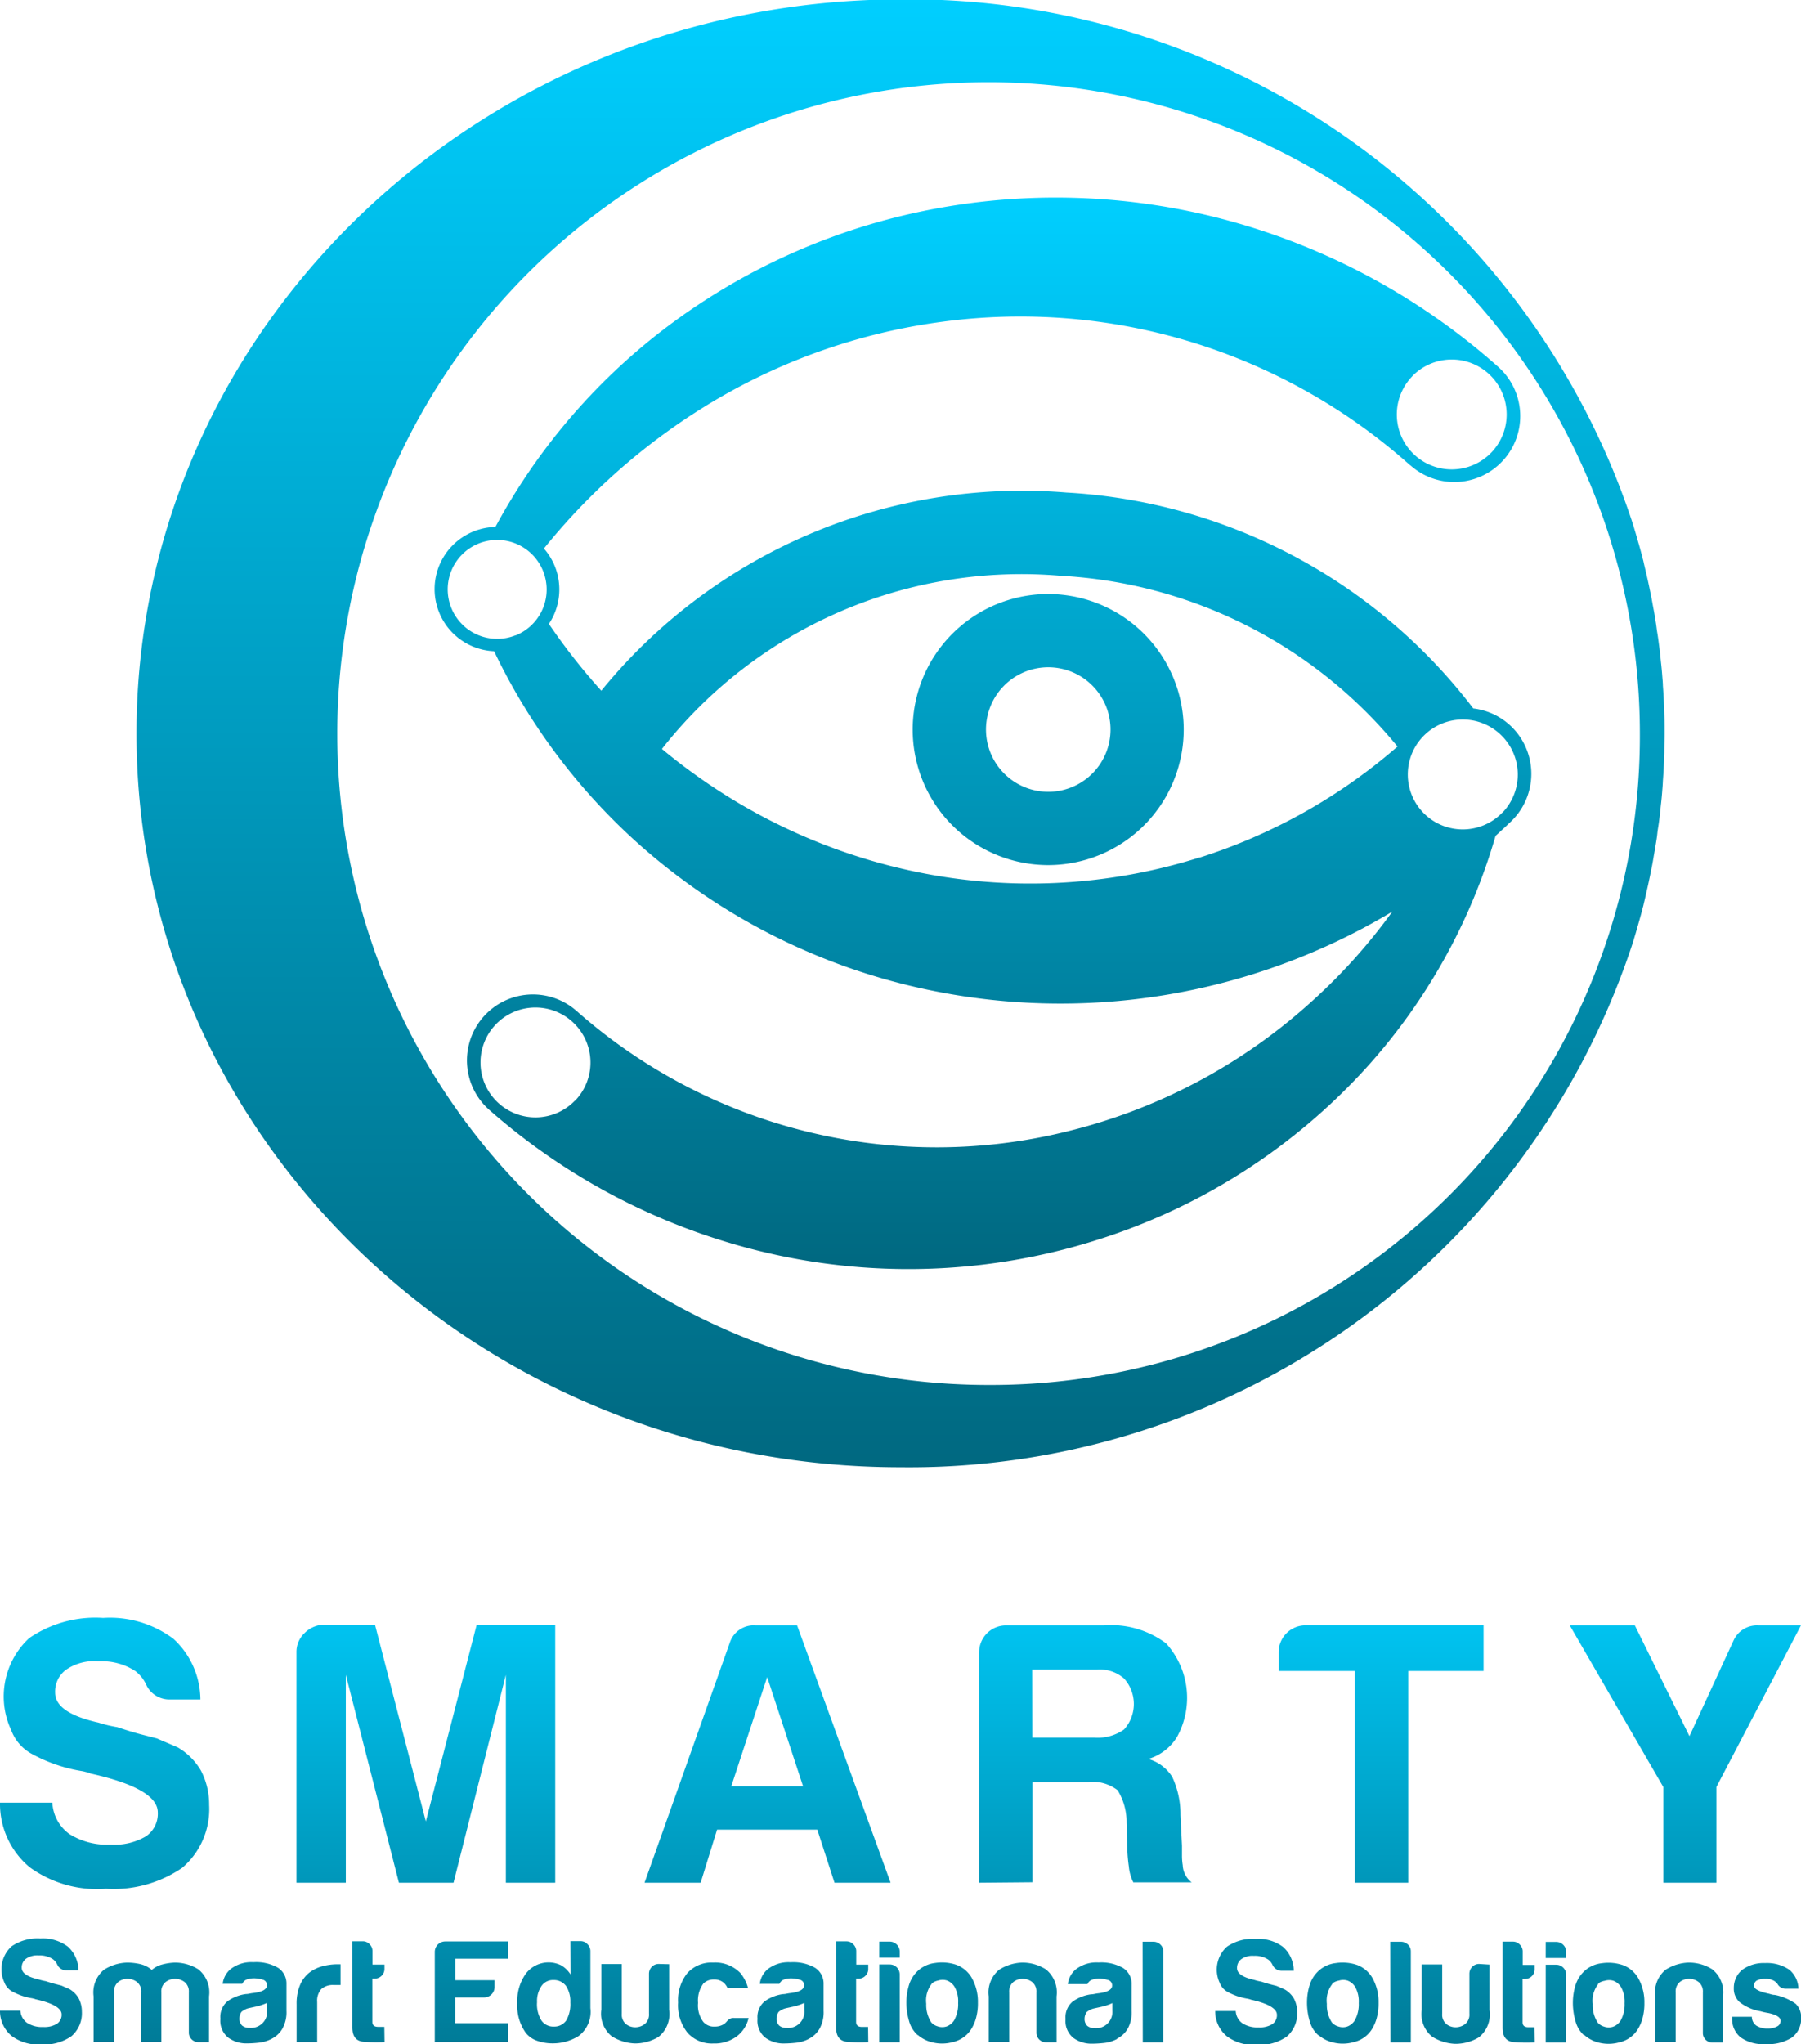 <svg xmlns="http://www.w3.org/2000/svg" xmlns:xlink="http://www.w3.org/1999/xlink" width="50.184" height="56.956" viewBox="0 0 50.184 56.956">
  <defs>
    <linearGradient id="linear-gradient" x1="0.5" x2="0.5" y2="1" gradientUnits="objectBoundingBox">
      <stop offset="0" stop-color="#00cfff"/>
      <stop offset="1" stop-color="#006880"/>
    </linearGradient>
  </defs>
  <g id="Group_8" data-name="Group 8" transform="translate(-85.511 -24.176)">
    <path id="Path_1" data-name="Path 1" d="M154.388,44.614c0,11.273,9.551,20.441,21.288,20.441a21.221,21.221,0,0,0,20.415-14.64c.046-.155.092-.306.135-.461.039-.135.076-.267.112-.4.01-.046.023-.092.036-.138.03-.132.063-.263.092-.4.046-.194.086-.389.125-.583.026-.122.049-.247.069-.369s.043-.244.063-.369c.017-.1.033-.2.043-.3s.03-.2.043-.3c.023-.165.039-.326.056-.491q.025-.212.04-.425c.007-.082.013-.165.016-.247.02-.263.033-.53.04-.8,0-.175.007-.352.007-.527s0-.352-.007-.527c-.007-.267-.02-.533-.04-.8,0-.082-.01-.165-.016-.247q-.015-.212-.04-.425c-.016-.165-.033-.326-.056-.491-.013-.1-.026-.2-.043-.3s-.026-.2-.043-.3c-.02-.125-.039-.247-.063-.369s-.043-.247-.069-.369c-.04-.194-.079-.389-.125-.583-.03-.132-.063-.263-.092-.4-.013-.046-.026-.092-.036-.138-.036-.135-.072-.267-.112-.4-.043-.155-.089-.306-.135-.461a21.222,21.222,0,0,0-20.415-14.637C163.939,24.176,154.388,33.345,154.388,44.614Zm23.744,18.15a18.148,18.148,0,1,1,18.147-18.15A18.082,18.082,0,0,1,178.132,62.764Z" transform="translate(-65.074)" fill="url(#linear-gradient)"/>
    <path id="Path_2" data-name="Path 2" d="M581.743,394.4" transform="translate(-468.836 -349.787)" fill="url(#linear-gradient)"/>
    <path id="Path_3" data-name="Path 3" d="M322.029,135.13a3.776,3.776,0,1,0,3.9,3.645A3.78,3.78,0,0,0,322.029,135.13Zm.187,5.507a1.735,1.735,0,1,1,1.675-1.793A1.735,1.735,0,0,1,322.216,140.637Zm12.884-1.778a1.83,1.83,0,0,0-1.1-.544,15.333,15.333,0,0,0-11.338-6.015,15.125,15.125,0,0,0-12.959,5.521,17.138,17.138,0,0,1-1.46-1.861,1.733,1.733,0,0,0,.168-1.6h0a1.723,1.723,0,0,0-.307-.5,17.72,17.72,0,0,1,4.375-3.89,16.773,16.773,0,0,1,6.726-2.428,16.3,16.3,0,0,1,13.038,4l0,0,.005,0a1.838,1.838,0,1,0,2.445-2.745,18.67,18.67,0,0,0-7.526-4.076,18.352,18.352,0,0,0-8.5-.262,17.812,17.812,0,0,0-7.577,3.571,17.233,17.233,0,0,0-4.338,5.229,1.732,1.732,0,0,0-.036,3.462,17.087,17.087,0,0,0,4.155,5.483,17.523,17.523,0,0,0,7.734,3.907,17.963,17.963,0,0,0,13.139-2.135,15.836,15.836,0,0,1-2.375,2.618,15.65,15.65,0,0,1-6.606,3.486,15.145,15.145,0,0,1-13.751-3.338l0,0,0,0a1.838,1.838,0,0,0-2.429,2.76,17.829,17.829,0,0,0,8.086,4.058,17.4,17.4,0,0,0,8.968-.475,17.029,17.029,0,0,0,7.424-4.805,16.426,16.426,0,0,0,3.56-6.415q.221-.2.435-.405h0l0,0A1.839,1.839,0,0,0,335.1,138.859Zm-2.8-9.8a1.531,1.531,0,1,1,.034,2.165A1.531,1.531,0,0,1,332.3,129.061Zm-24.988,7.219a1.378,1.378,0,1,1,.769-1.79A1.378,1.378,0,0,1,307.314,136.281Zm1.658,12.963a1.531,1.531,0,1,1-.039-2.164A1.531,1.531,0,0,1,308.972,149.244Zm17.405-6.774a15.7,15.7,0,0,1-7.165.535,16.122,16.122,0,0,1-6.773-2.758q-.538-.378-1.045-.8a12.736,12.736,0,0,1,11.116-4.824,13.05,13.05,0,0,1,9.381,4.757A15.581,15.581,0,0,1,326.378,142.47Zm8.44-1.256a1.531,1.531,0,1,1-.052-2.164A1.531,1.531,0,0,1,334.817,141.214Z" transform="translate(-207.437 -94.401)" fill="url(#linear-gradient)"/>
    <path id="Path_4" data-name="Path 4" d="M85.511,845.818H86.97a1.144,1.144,0,0,0,.479.875,1.969,1.969,0,0,0,1.146.292,1.728,1.728,0,0,0,.98-.229.759.759,0,0,0,.333-.667q0-.667-1.876-1.084l-.042-.021-.167-.042a4.34,4.34,0,0,1-1.417-.479,1.245,1.245,0,0,1-.583-.667,2.217,2.217,0,0,1,.5-2.563,3.26,3.26,0,0,1,2.063-.563,2.945,2.945,0,0,1,1.959.583,2.312,2.312,0,0,1,.75,1.688h-.834a.71.71,0,0,1-.688-.438,1.03,1.03,0,0,0-.292-.354,1.714,1.714,0,0,0-1.021-.271,1.388,1.388,0,0,0-.9.229.755.755,0,0,0-.313.646q0,.563,1.209.834a3.624,3.624,0,0,0,.521.125q.375.125.656.2l.448.115.583.25a1.8,1.8,0,0,1,.646.646,2.036,2.036,0,0,1,.229.959,2.153,2.153,0,0,1-.75,1.75,3.394,3.394,0,0,1-2.126.584,3.205,3.205,0,0,1-2.126-.6A2.3,2.3,0,0,1,85.511,845.818Zm8.261,2.23v-6.419a.723.723,0,0,1,.219-.531.8.8,0,0,1,.531-.24H95.96l1.417,5.481,1.417-5.481h2.188v7.19H99.607v-5.794l-1.459,5.794H96.627l-1.48-5.794v5.794Zm12.783-7.169h1.167l2.605,7.169h-1.563l-.479-1.48h-2.793l-.458,1.48h-1.563l2.376-6.69A.7.7,0,0,1,106.556,840.878Zm.333,1.438-1,3.043h2Zm5.906,5.731v-6.419a.747.747,0,0,1,.75-.75h2.73a2.547,2.547,0,0,1,1.73.5A2.26,2.26,0,0,1,118.3,844a1.422,1.422,0,0,1-.792.6,1.161,1.161,0,0,1,.667.5,2.467,2.467,0,0,1,.229,1.063l.042.854v.271a1.634,1.634,0,0,0,.021.271.632.632,0,0,0,.25.479h-1.626a1.206,1.206,0,0,1-.125-.438,4.376,4.376,0,0,1-.042-.458l-.021-.771a1.687,1.687,0,0,0-.25-.9,1.138,1.138,0,0,0-.813-.229h-1.563v2.793Zm1.48-4.043H116a1.27,1.27,0,0,0,.834-.229,1.062,1.062,0,0,0,0-1.417,1.019,1.019,0,0,0-.75-.25h-1.813Zm8.99,4.043v-5.9H121.14v-.521a.747.747,0,0,1,.75-.75h4.96v1.271h-2.1v5.9Zm10.074,0h-1.48V845.38l-2.605-4.5h1.813l1.521,3.084,1.23-2.668a.713.713,0,0,1,.688-.417h1.188l-2.355,4.5Zm-47.829,3.564h.571a.448.448,0,0,0,.187.342.771.771,0,0,0,.448.114.676.676,0,0,0,.383-.09.3.3,0,0,0,.13-.261q0-.261-.734-.424l-.016-.008-.065-.016a1.7,1.7,0,0,1-.554-.187.487.487,0,0,1-.228-.261.867.867,0,0,1,.2-1,1.274,1.274,0,0,1,.807-.22,1.152,1.152,0,0,1,.766.228.9.9,0,0,1,.293.66h-.326a.278.278,0,0,1-.269-.171.4.4,0,0,0-.114-.139.671.671,0,0,0-.4-.106.543.543,0,0,0-.35.09.3.3,0,0,0-.122.253q0,.22.473.326a1.423,1.423,0,0,0,.2.049q.147.049.257.077l.175.045.228.1a.706.706,0,0,1,.253.253.8.8,0,0,1,.09.375.842.842,0,0,1-.293.685,1.327,1.327,0,0,1-.831.228,1.254,1.254,0,0,1-.831-.236A.9.9,0,0,1,85.511,851.611Zm4.5.872h-.562V851.1a.335.335,0,0,0-.118-.285.427.427,0,0,0-.265-.09.41.41,0,0,0-.261.09.34.34,0,0,0-.114.285v1.385h-.57v-1.271a.822.822,0,0,1,.289-.742,1.264,1.264,0,0,1,.64-.2,1.654,1.654,0,0,1,.367.041.773.773,0,0,1,.326.163.72.72,0,0,1,.289-.151,1.609,1.609,0,0,1,.346-.053,1.227,1.227,0,0,1,.66.187.826.826,0,0,1,.3.758v1.271H91.05a.265.265,0,0,1-.277-.277V851.1a.335.335,0,0,0-.118-.285.436.436,0,0,0-.53,0,.335.335,0,0,0-.118.285v1.385Zm3.077-.09a1,1,0,0,1-.363.11,3.251,3.251,0,0,1-.338.02.854.854,0,0,1-.513-.159.6.6,0,0,1-.22-.526.566.566,0,0,1,.2-.489,1.15,1.15,0,0,1,.509-.2.485.485,0,0,0,.1-.012c.038-.008.081-.015.13-.02q.359-.049.359-.212a.154.154,0,0,0-.126-.159.841.841,0,0,0-.232-.037.6.6,0,0,0-.2.032.223.223,0,0,0-.13.122h-.546a.628.628,0,0,1,.228-.416.941.941,0,0,1,.628-.187,1.228,1.228,0,0,1,.685.155.523.523,0,0,1,.236.456v.742a.937.937,0,0,1-.118.509A.723.723,0,0,1,93.084,852.394Zm-.13-1a1.532,1.532,0,0,1-.318.106l-.187.041a.481.481,0,0,0-.212.106.331.331,0,0,0-.057.179.265.265,0,0,0,.073.2.309.309,0,0,0,.212.065.451.451,0,0,0,.489-.489Zm.82,1.092v-1.051a1.342,1.342,0,0,1,.094-.534.883.883,0,0,1,.257-.346,1.006,1.006,0,0,1,.363-.179,1.612,1.612,0,0,1,.428-.057H95v.579h-.187a.477.477,0,0,0-.35.114.489.489,0,0,0-.114.359v1.116Zm2.45,0a4.223,4.223,0,0,1-.583-.008q-.314-.024-.314-.4v-2.4h.293a.258.258,0,0,1,.187.082.267.267,0,0,1,.081.2v.367h.334v.114a.263.263,0,0,1-.081.2.274.274,0,0,1-.2.078h-.057v1.206q0,.139.163.139h.171Zm1.4,0v-2.51a.292.292,0,0,1,.293-.293h1.744v.481H98.2v.6h1.092v.188a.292.292,0,0,1-.293.293h-.8v.717h1.467v.522Zm3.778-2.812h.277a.261.261,0,0,1,.2.086.272.272,0,0,1,.081.192v1.589a.842.842,0,0,1-.334.782,1.368,1.368,0,0,1-.725.2,1.286,1.286,0,0,1-.416-.069.684.684,0,0,1-.326-.224,1.3,1.3,0,0,1-.236-.823,1.322,1.322,0,0,1,.236-.823.795.795,0,0,1,.986-.236.775.775,0,0,1,.261.253Zm-.929,1.711a.85.85,0,0,0,.122.5.4.4,0,0,0,.35.171.4.4,0,0,0,.342-.171.9.9,0,0,0,.114-.5.785.785,0,0,0-.122-.464.426.426,0,0,0-.35-.163.389.389,0,0,0-.334.171A.747.747,0,0,0,100.476,851.383Zm3.681-1.068v1.271a.814.814,0,0,1-.3.758,1.267,1.267,0,0,1-.66.179,1.31,1.31,0,0,1-.64-.2.809.809,0,0,1-.289-.742v-1.271h.57V851.7a.34.34,0,0,0,.114.285.41.41,0,0,0,.261.09.427.427,0,0,0,.265-.09.336.336,0,0,0,.118-.285v-1.108a.273.273,0,0,1,.077-.2.263.263,0,0,1,.2-.082Zm1.806,1.5h.408a.889.889,0,0,1-.342.521,1.037,1.037,0,0,1-.636.188.908.908,0,0,1-.725-.3,1.223,1.223,0,0,1-.261-.84,1.209,1.209,0,0,1,.253-.815.908.908,0,0,1,.725-.3.977.977,0,0,1,.758.293,1.12,1.12,0,0,1,.212.416h-.571a.484.484,0,0,0-.081-.122.392.392,0,0,0-.3-.114.4.4,0,0,0-.293.114.8.8,0,0,0-.147.538.762.762,0,0,0,.147.53.385.385,0,0,0,.318.13.462.462,0,0,0,.236-.057.115.115,0,0,0,.045-.029l.045-.045a.358.358,0,0,1,.065-.065A.225.225,0,0,1,105.962,851.815Zm2.091.579a1,1,0,0,1-.363.11,3.252,3.252,0,0,1-.338.02.854.854,0,0,1-.513-.159.6.6,0,0,1-.22-.526.567.567,0,0,1,.2-.489,1.15,1.15,0,0,1,.509-.2.486.486,0,0,0,.1-.012q.057-.012.13-.02.359-.049.359-.212a.154.154,0,0,0-.126-.159.84.84,0,0,0-.232-.037.6.6,0,0,0-.2.032.222.222,0,0,0-.13.122h-.546a.627.627,0,0,1,.228-.416.941.941,0,0,1,.628-.187,1.228,1.228,0,0,1,.685.155.523.523,0,0,1,.236.456v.742a.936.936,0,0,1-.118.509A.723.723,0,0,1,108.054,852.394Zm-.13-1a1.53,1.53,0,0,1-.318.106l-.187.041a.481.481,0,0,0-.212.106.331.331,0,0,0-.057.179.264.264,0,0,0,.073.2.309.309,0,0,0,.212.065.451.451,0,0,0,.489-.489Zm1.782,1.092a4.223,4.223,0,0,1-.583-.008q-.314-.024-.314-.4v-2.4h.293a.258.258,0,0,1,.187.082.267.267,0,0,1,.082.2v.367h.334v.114a.263.263,0,0,1-.081.2.274.274,0,0,1-.2.078h-.057v1.206q0,.139.163.139h.171Zm.306-2.8h.293a.278.278,0,0,1,.277.277v.171h-.571Zm0,.636h.293a.278.278,0,0,1,.277.277v1.891h-.571Zm1.073,1.972a.806.806,0,0,1-.244-.4,1.818,1.818,0,0,1-.073-.517,1.636,1.636,0,0,1,.061-.44.908.908,0,0,1,.191-.367.846.846,0,0,1,.546-.289,1.258,1.258,0,0,1,.6.053.831.831,0,0,1,.456.424,1.352,1.352,0,0,1,.139.628,1.554,1.554,0,0,1-.057.448,1.151,1.151,0,0,1-.147.318.814.814,0,0,1-.5.334,1.108,1.108,0,0,1-.542.012A.948.948,0,0,1,111.084,852.288Zm.391-1.434a.752.752,0,0,0-.155.558.888.888,0,0,0,.139.517.365.365,0,0,0,.171.11.389.389,0,0,0,.249.008.417.417,0,0,0,.224-.183.919.919,0,0,0,.106-.473.829.829,0,0,0-.094-.44.424.424,0,0,0-.216-.187.4.4,0,0,0-.244,0A.426.426,0,0,0,111.475,850.853Zm3.477,1.63h-.285a.265.265,0,0,1-.277-.277V851.1a.335.335,0,0,0-.118-.285.427.427,0,0,0-.265-.09.41.41,0,0,0-.261.09.34.34,0,0,0-.114.285v1.385h-.57v-1.271a.822.822,0,0,1,.289-.742,1.264,1.264,0,0,1,.64-.2,1.227,1.227,0,0,1,.66.187.826.826,0,0,1,.3.758Zm1.684-.09a1,1,0,0,1-.363.11,3.25,3.25,0,0,1-.338.02.854.854,0,0,1-.513-.159.6.6,0,0,1-.22-.526.567.567,0,0,1,.2-.489,1.15,1.15,0,0,1,.509-.2.485.485,0,0,0,.1-.012c.038-.008.081-.015.13-.02q.359-.049.359-.212a.154.154,0,0,0-.126-.159.84.84,0,0,0-.232-.037.6.6,0,0,0-.2.032.223.223,0,0,0-.13.122h-.546a.628.628,0,0,1,.228-.416.941.941,0,0,1,.628-.187,1.228,1.228,0,0,1,.685.155.523.523,0,0,1,.236.456v.742a.936.936,0,0,1-.118.509A.723.723,0,0,1,116.635,852.394Zm-.13-1a1.531,1.531,0,0,1-.318.106l-.187.041a.481.481,0,0,0-.212.106.331.331,0,0,0-.057.179.265.265,0,0,0,.073.2.309.309,0,0,0,.212.065.451.451,0,0,0,.489-.489Zm.844-1.711h.293a.275.275,0,0,1,.2.077.254.254,0,0,1,.082.192v2.535h-.571Zm2.023,1.932h.571a.448.448,0,0,0,.187.342.771.771,0,0,0,.448.114.676.676,0,0,0,.383-.09.3.3,0,0,0,.13-.261q0-.261-.734-.424l-.016-.008-.065-.016a1.7,1.7,0,0,1-.554-.187.487.487,0,0,1-.228-.261.867.867,0,0,1,.2-1,1.274,1.274,0,0,1,.807-.22,1.152,1.152,0,0,1,.766.228.9.9,0,0,1,.293.66h-.326a.278.278,0,0,1-.269-.171.4.4,0,0,0-.114-.139.671.671,0,0,0-.4-.106.543.543,0,0,0-.35.09.3.3,0,0,0-.122.253q0,.22.473.326a1.422,1.422,0,0,0,.2.049q.147.049.257.077l.175.045.228.1a.706.706,0,0,1,.253.253.8.8,0,0,1,.09.375.842.842,0,0,1-.293.685,1.327,1.327,0,0,1-.831.228,1.254,1.254,0,0,1-.831-.236A.9.9,0,0,1,119.372,851.611Zm2.874.676a.8.8,0,0,1-.244-.4,1.816,1.816,0,0,1-.073-.517,1.638,1.638,0,0,1,.061-.44.908.908,0,0,1,.192-.367.846.846,0,0,1,.546-.289,1.258,1.258,0,0,1,.6.053.831.831,0,0,1,.456.424,1.353,1.353,0,0,1,.139.628,1.553,1.553,0,0,1-.057.448,1.149,1.149,0,0,1-.147.318.814.814,0,0,1-.5.334,1.108,1.108,0,0,1-.542.012A.948.948,0,0,1,122.246,852.288Zm.391-1.434a.752.752,0,0,0-.155.558.887.887,0,0,0,.139.517.365.365,0,0,0,.171.11.389.389,0,0,0,.249.008.417.417,0,0,0,.224-.183.92.92,0,0,0,.106-.473.829.829,0,0,0-.094-.44.425.425,0,0,0-.216-.187.4.4,0,0,0-.245,0A.426.426,0,0,0,122.637,850.853Zm1.61-1.173h.293a.275.275,0,0,1,.2.077.254.254,0,0,1,.082.192v2.535h-.57Zm2.768.636v1.271a.814.814,0,0,1-.3.758,1.267,1.267,0,0,1-.66.179,1.31,1.31,0,0,1-.64-.2.809.809,0,0,1-.289-.742v-1.271h.57V851.7a.34.34,0,0,0,.114.285.41.41,0,0,0,.261.09.427.427,0,0,0,.265-.09.335.335,0,0,0,.118-.285v-1.108a.273.273,0,0,1,.077-.2.263.263,0,0,1,.2-.082Zm1.26,2.168a4.223,4.223,0,0,1-.583-.008q-.314-.024-.314-.4v-2.4h.293a.258.258,0,0,1,.187.082.267.267,0,0,1,.081.2v.367h.334v.114a.263.263,0,0,1-.081.2.274.274,0,0,1-.2.078h-.057v1.206q0,.139.163.139h.171Zm.306-2.8h.293a.278.278,0,0,1,.277.277v.171h-.571Zm0,.636h.293a.278.278,0,0,1,.277.277v1.891h-.571Zm1.073,1.972a.8.8,0,0,1-.244-.4,1.816,1.816,0,0,1-.073-.517,1.636,1.636,0,0,1,.061-.44.908.908,0,0,1,.191-.367.846.846,0,0,1,.546-.289,1.258,1.258,0,0,1,.6.053.831.831,0,0,1,.456.424,1.352,1.352,0,0,1,.139.628,1.553,1.553,0,0,1-.057.448,1.15,1.15,0,0,1-.147.318.814.814,0,0,1-.5.334,1.108,1.108,0,0,1-.542.012A.948.948,0,0,1,129.654,852.288Zm.391-1.434a.751.751,0,0,0-.155.558.888.888,0,0,0,.139.517.366.366,0,0,0,.171.11.389.389,0,0,0,.249.008.417.417,0,0,0,.224-.183.919.919,0,0,0,.106-.473.829.829,0,0,0-.094-.44.424.424,0,0,0-.216-.187.4.4,0,0,0-.245,0A.426.426,0,0,0,130.045,850.853Zm3.477,1.63h-.285a.265.265,0,0,1-.277-.277V851.1a.335.335,0,0,0-.118-.285.427.427,0,0,0-.265-.09.41.41,0,0,0-.261.09.34.34,0,0,0-.114.285v1.385h-.57v-1.271a.822.822,0,0,1,.289-.742,1.264,1.264,0,0,1,.64-.2,1.227,1.227,0,0,1,.66.187.826.826,0,0,1,.3.758Zm.249-.717h.554a.3.3,0,0,0,.122.245.58.58,0,0,0,.326.082.525.525,0,0,0,.253-.057.173.173,0,0,0,.1-.155q0-.147-.342-.22a1.559,1.559,0,0,1-.22-.049,1.285,1.285,0,0,1-.579-.253.5.5,0,0,1-.163-.391.649.649,0,0,1,.236-.513,1.016,1.016,0,0,1,.636-.187,1.11,1.11,0,0,1,.676.187.718.718,0,0,1,.253.53h-.35a.259.259,0,0,1-.236-.138l-.065-.065a.439.439,0,0,0-.269-.073.486.486,0,0,0-.245.049.165.165,0,0,0-.073.147q0,.13.424.22a.863.863,0,0,0,.086.024.316.316,0,0,0,.069.008,1.51,1.51,0,0,1,.579.245.514.514,0,0,1,.155.391.652.652,0,0,1-.261.554,1.236,1.236,0,0,1-.733.179,1.075,1.075,0,0,1-.693-.187.655.655,0,0,1-.236-.546Z" transform="translate(0 -771.416)" fill="url(#linear-gradient)"/>
  </g>
</svg>
